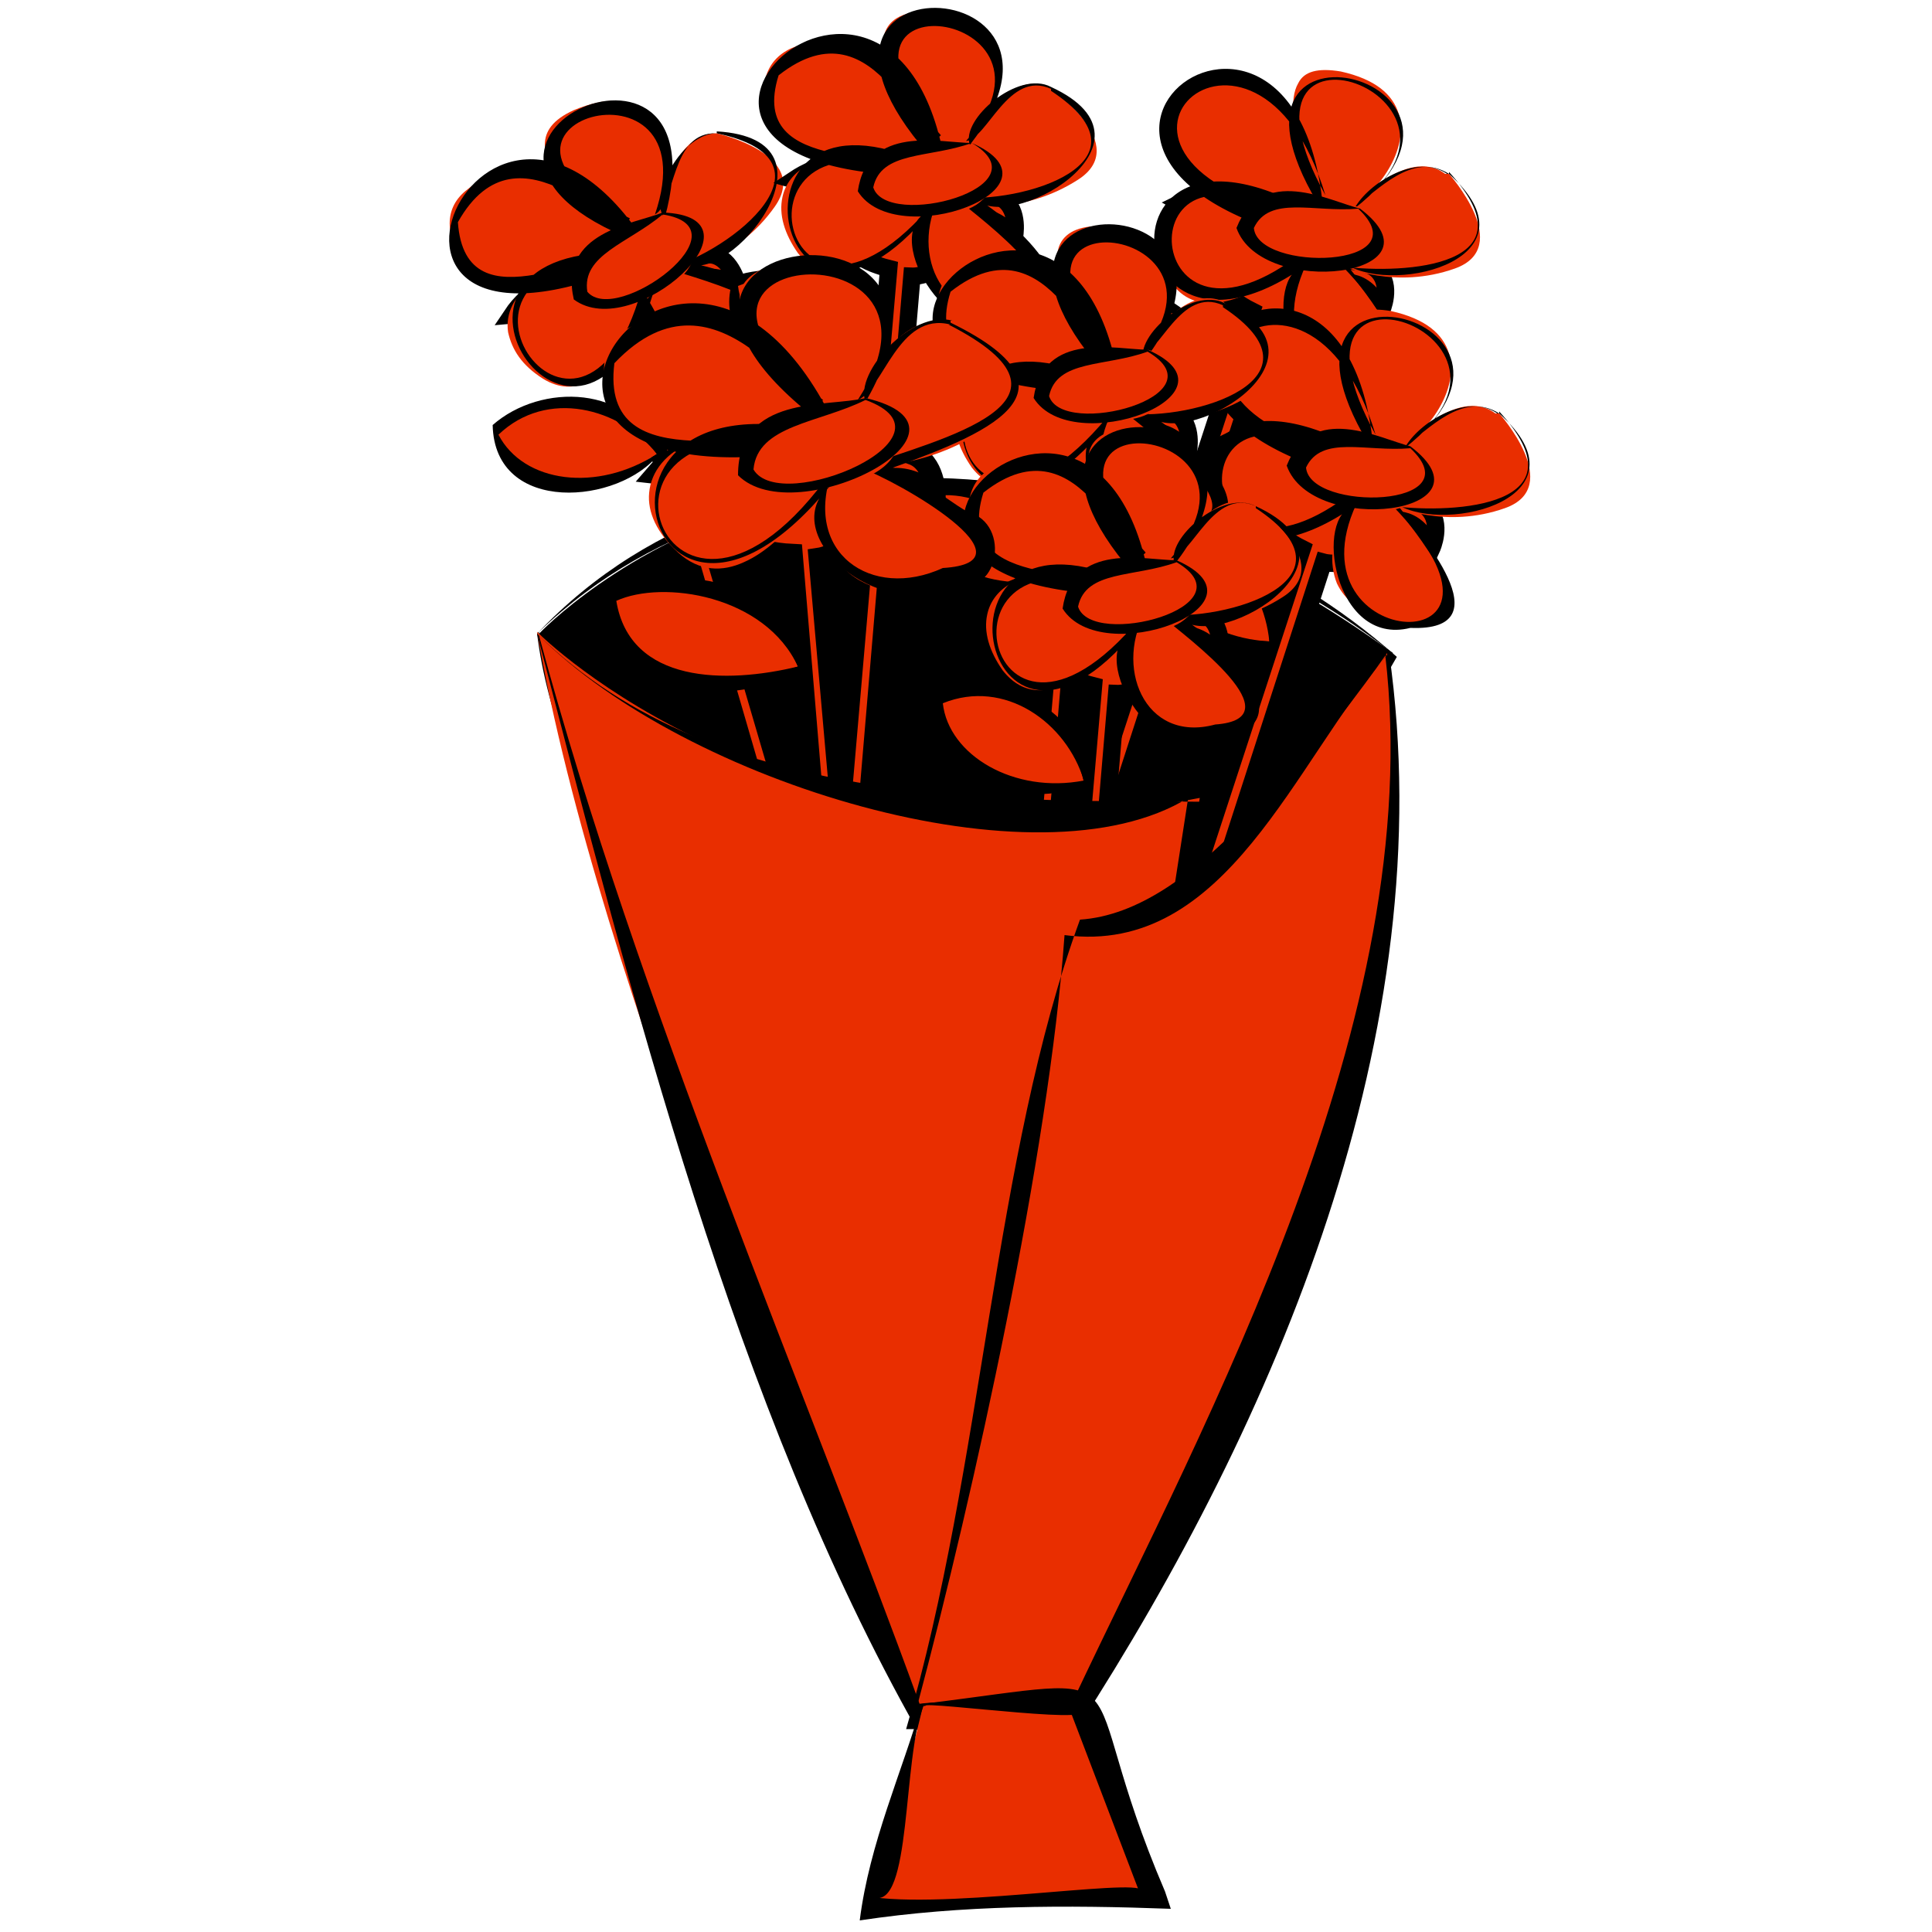 <?xml version="1.0" encoding="UTF-8"?>
<svg id="Layer_1" data-name="Layer 1" xmlns="http://www.w3.org/2000/svg" version="1.1" viewBox="0 0 1 1">
  <defs>
    <style>
      .cls-1, .cls-2, .cls-3, .cls-4, .cls-5, .cls-6, .cls-7, .cls-8, .cls-9, .cls-10, .cls-11 {
        fill: #e92e00;
      }

      .cls-1, .cls-12 {
        stroke-width: 0px;
      }

      .cls-2 {
        stroke-width: .006px;
      }

      .cls-2, .cls-3, .cls-4, .cls-5, .cls-6, .cls-7, .cls-8, .cls-9, .cls-10, .cls-11 {
        stroke: #000;
        stroke-linecap: round;
        stroke-miterlimit: 10;
      }

      .cls-3 {
        stroke-width: .009px;
      }

      .cls-4 {
        stroke-width: .005px;
      }

      .cls-5 {
        stroke-width: .004px;
      }

      .cls-6 {
        stroke-width: .004px;
      }

      .cls-7 {
        stroke-width: .008px;
      }

      .cls-12 {
        fill: #000;
      }

      .cls-8 {
        stroke-width: .004px;
      }

      .cls-9 {
        stroke-width: .007px;
      }

      .cls-10 {
        stroke-width: .011px;
      }

      .cls-13 {
        display: none;
      }

      .cls-11 {
        stroke-width: .007px;
      }
    </style>
  </defs>
  <g>
    <path class="cls-12" d="M.279.328s.173-.184.442.01c0,0-.143.251-.161.259-.065.027-.217-.03-.281-.269Z"/>
    <path class="cls-12" d="M.278.328c.118-.125.328-.092.445.012,0,0-.092.159-.092.159-.099.251-.333-.007-.353-.171H.278ZM.279.328c.028.156.248.409.345.166,0,0,.094-.158.094-.158-.114-.089-.317-.126-.439-.009H.279Z"/>
  </g>
  <g>
    <path class="cls-3" d="M.292.168s.002.023.035.018l.123.423.013-.003-.123-.42s.021-.008.015-.036c0,0,.008-.013.027-.002,0,0-.003-.014-.013-.016-.006-.001-.015.002-.028.016,0,0,.015-.022.011-.025-.014.005-.029.012-.033.021-.013-.003-.03-.007-.034-.008-.004-.001.006.002.026.019-.011-.008-.02-.009-.028-.007-.008.003-.014.009-.018.015,0,0,.022-.002.027.007Z"/>
    <g>
      <path class="cls-1" d="M.371.069s.049.011.03.038-.047.032-.047.032c0,0,.073.018.051.038s-.065.03-.07-.026c0,0-.02.066-.054.045-.011-.007-.016-.015-.018-.024-.003-.019.018-.039.063-.038,0,0-.067.026-.083.006-.014-.018-.013-.033-.001-.042.006-.005.015-.008.026-.009.033-.004.056.029.056.029,0,0-.041-.023-.042-.043-0-.007.004-.013.015-.018.017-.007.029-.006.037.001.013.011.015.036.007.054,0,0,.005-.043.03-.043Z"/>
      <path class="cls-12" d="M.371.068c.069.004.006.081-.016.068.016.001.088.025.042.053-.025.029-.084-.019-.059-.037-.037.122-.137-.028-.011-.021.013.002.011.002.001.006-.17.071-.078-.143.007-.01-.14-.05.042-.133.009-.014-.009-.011.009-.045.028-.044H.371ZM.371.069c-.024-.001-.021.036-.032.042.03-.088-.113-.047-.013.002-.006.015-.057-.055-.089.002.004.057.073.008.089.022-.117-.01-.026.128.006.013.015.02.02.057.06.031.039-.018-.028-.036-.047-.042.034-.009.092-.056.026-.07H.371Z"/>
    </g>
    <g>
      <path class="cls-1" d="M.34.235s-.031-.052-.084-.012c0,0,.015.057.084.012Z"/>
      <path class="cls-12" d="M.34.235c-.019-.024-.057-.034-.082-.01.013.025.051.03.082.01H.34ZM.341.235c-.02.026-.085.032-.086-.015.025-.022.072-.021.086.015H.341Z"/>
    </g>
    <g>
      <path class="cls-1" d="M.343.111c.009-.002.025.004.015.025-.005.011-.018.016-.034.021-.005.001-.026.006-.025-.006 0-.016.009-.023.019-.026.011-.003.022-.013.025-.013Z"/>
      <path class="cls-12" d="M.343.11c.057.002-.015.068-.046.045-.008-.035.031-.039.046-.045H.343ZM.343.111c-.018.015-.042.021-.039.04.015.018.084-.033.039-.04H.343Z"/>
    </g>
  </g>
  <g>
    <path class="cls-3" d="M.629.126s-.011.02.019.035l-.137.419.013.005.135-.417s.022.006.033-.021c0,0,.014-.006.023.014,0,0,.006-.013-.002-.021-.004-.004-.014-.007-.032-.003,0,0,.025-.009.023-.014-.014-.004-.031-.007-.038-.002-.009-.01-.021-.024-.024-.027-.003-.003.004.005.011.031-.004-.013-.012-.019-.019-.022-.008-.003-.017-.001-.023.002,0,0,.02.011.018.021Z"/>
    <g>
      <path class="cls-1" d="M.75.09s.034.038.003.049-.057-.001-.057-.001c0,0,.012.014.021.029s.014.03-.001.032c-.019.002-.042-.004-.05-.021-.004-.01-.004-.024.007-.042,0,0-.025.02-.046.021-.009 0-.018-.004-.023-.015-.005-.011-.005-.022-.001-.03.006-.013.023-.019.046-.01.008.003.018.008.027.016,0,0-.07-.017-.072-.044-.002-.023.008-.035.022-.035.008-0.0.017.002.027.008.03.016.03.056.03.056,0,0-.021-.043-.011-.06.003-.006.01-.008.022-.006.018.004.027.012.03.022.005.017-.008.038-.025.049,0,0,.029-.033.049-.018Z"/>
      <path class="cls-12" d="M.75.09c.048.043-.027.063-.053.047.011.014.057.066.007.064-.04.01-.05-.059-.029-.063-.106.074-.112-.122.036-.007-.226-.035-.039-.183-.026-.021-.072-.113.104-.071.016-.002.007-.013.032-.029.048-.018h0ZM.75.09c-.019-.012-.037.009-.049.017.08-.057-.073-.111-.015-.006-.036-.12-.148-.017-.009.011-.002.003-.003.013-.009.006-.084-.063-.081.077.003.015,0,0,.008-.005.008-.005l-.003.009c-.036.078.099.084.019.001.032.004.1,0,.055-.049h0Z"/>
    </g>
    <g>
      <path class="cls-1" d="M.631.208s.004-.061-.062-.059c0,0-.02.055.062.059Z"/>
      <path class="cls-12" d="M.631.208c-.003-.031-.028-.061-.062-.056-.003.027.025.054.062.056h0ZM.631.209c-.032.01-.088-.024-.062-.062.033-.003.071.025.062.062h0Z"/>
    </g>
    <g>
      <path class="cls-1" d="M.703.108c.009.004.018.018-.001.029-.01.006-.024.003-.039-.003-.005-.002-.024-.01-.018-.02.009-.013.02-.014.03-.011.011.004.025.003.028.004Z"/>
      <path class="cls-12" d="M.704.108c.046.035-.051.047-.064.01.013-.033.048-.014.064-.01h0ZM.703.108c-.023.002-.046-.007-.054.01.002.023.087.021.054-.01h0Z"/>
    </g>
  </g>
  <g>
    <path class="cls-3" d="M.655.249s-.011.02.019.035l-.137.419.013.005.135-.417s.022.006.033-.021c0,0,.014-.006.023.014,0,0,.006-.013-.002-.021-.004-.004-.014-.007-.032-.003,0,0,.025-.009.023-.014-.014-.004-.031-.007-.038-.002-.009-.01-.021-.024-.024-.027-.003-.003.004.005.011.031-.004-.013-.012-.019-.019-.022-.008-.003-.017-.001-.023.002,0,0,.02.011.018.021Z"/>
    <g>
      <path class="cls-1" d="M.776.214s.034.038.003.049-.057-.001-.057-.001c0,0,.012.014.021.029s.014.03-.001.032c-.019.002-.042-.004-.05-.021-.004-.01-.004-.024.007-.042,0,0-.025.02-.046.021-.009 0-.018-.004-.023-.015-.005-.011-.005-.022-.001-.03.006-.013.023-.019.046-.01.008.003.018.008.027.016,0,0-.07-.017-.072-.044-.002-.023.008-.035.022-.035.008-0.0.017.002.027.008.03.016.03.056.03.056,0,0-.021-.043-.011-.06.003-.006.01-.008.022-.006.018.004.027.012.03.022.005.017-.008.038-.025.049,0,0,.029-.033.049-.018Z"/>
      <path class="cls-12" d="M.776.214c.048.043-.027.063-.053.047.011.014.057.066.007.064-.04.01-.05-.059-.029-.063-.106.074-.112-.122.036-.007-.226-.035-.039-.183-.026-.021-.072-.113.104-.071.016-.002.007-.013.032-.029.048-.018h0ZM.776.214c-.019-.012-.037.009-.049.017.08-.057-.073-.111-.015-.006-.036-.12-.148-.017-.009.011-.002.003-.003.013-.009.006-.084-.063-.081.077.003.015,0,0,.008-.005.008-.005l-.003.009c-.036.078.099.084.019.001.032.004.1,0,.055-.049h0Z"/>
    </g>
    <g>
      <path class="cls-1" d="M.657.332s.004-.061-.062-.059c0,0-.02.055.062.059Z"/>
      <path class="cls-12" d="M.657.332c-.003-.031-.028-.061-.062-.056-.003.027.025.054.062.056h0ZM.658.333c-.032.01-.088-.024-.062-.062.033-.003.071.025.062.062h0Z"/>
    </g>
    <g>
      <path class="cls-1" d="M.73.232c.009.004.018.018-.001.029-.01.006-.024.003-.039-.003-.005-.002-.024-.01-.018-.02.009-.013.02-.014.03-.011.011.004.025.003.028.004Z"/>
      <path class="cls-12" d="M.73.231c.046.035-.051.047-.064.01.013-.033.048-.014.064-.01h0ZM.73.232c-.023.002-.046-.007-.054.01.002.023.087.021.054-.01h0Z"/>
    </g>
  </g>
  <g>
    <path class="cls-3" d="M.434.109s-.006.022.026.03l-.038.439.013.002.037-.437s.022.001.027-.028c0,0,.012-.009.026.008,0,0,.003-.014-.006-.02-.005-.003-.015-.003-.032.005,0,0,.022-.014.019-.019-.015-.001-.031 0-.038.007-.011-.008-.025-.018-.029-.02-.004-.002.005.004.018.027-.007-.011-.016-.016-.024-.017-.008-.001-.016.003-.022.007,0,0,.022.006.023.017Z"/>
    <g>
      <path class="cls-1" d="M.544.046s.042.029.014.047-.055.013-.055.013c0,0,.061.044.033.054s-.071.004-.056-.051c0,0-.013.017-.029.026-.013.008-.027.01-.038-.004-.007-.01-.01-.02-.008-.029.003-.014.018-.023.042-.021.009.001.019.004.031.009,0,0-.072-0-.08-.026-.007-.022-0-.035.014-.04.007-.002.017-.002.028.001.032.008.042.048.042.048,0,0-.03-.037-.024-.056.002-.006.008-.011.021-.011.018-.001.029.006.034.015.009.015.001.039-.013.053,0,0,.02-.039.043-.029Z"/>
      <path class="cls-12" d="M.544.045c.063.029-.024.078-.04.057.014.007.073.055.02.064-.034.017-.07-.048-.042-.057-.082.1-.114-.076-.002-.024,0,0,.008.006.008.006h-.009c-.189-.001-.012-.164.011-.001-.112-.114.086-.11.012-.015-.005-.013.025-.039.042-.03h0ZM.544.046c-.022-.01-.033.026-.044.027.061-.069-.089-.088-.013-.003-.011.013-.032-.072-.084-.031-.017.054.066.035.075.054-.108-.049-.075.115.01.006-.018.029-.002.07.035.06.042-.003-.013-.044-.029-.057.035.004.106-.018.05-.055h0Z"/>
    </g>
    <g>
      <path class="cls-1" d="M.455.189s-.01-.06-.074-.043c0,0-.007.058.074.043Z"/>
      <path class="cls-12" d="M.455.188c-.009-.03-.041-.053-.073-.04.003.027.037.047.073.04H.455ZM.455.189c-.028.017-.091-.003-.075-.046.032-.011.075.007.075.046H.455Z"/>
    </g>
    <g>
      <path class="cls-1" d="M.503.074c.009.002.022.013.006.029-.009.009-.022.008-.039.007-.005-0-.026-.004-.021-.015.006-.015.017-.018.027-.017.011.001.025-.004.028-.003Z"/>
      <path class="cls-12" d="M.503.074c.052.023-.039.057-.059.025.005-.035.043-.025.059-.025h0ZM.503.074c-.022.008-.047.004-.051.023.007.022.09 0.0.051-.023h0Z"/>
    </g>
  </g>
  <g>
    <path class="cls-3" d="M.524.22s-.006.022.026.03l-.038.439.013.002.037-.437s.022.001.027-.028c0,0,.012-.009.026.008,0,0,.003-.014-.006-.02-.005-.003-.015-.003-.032.005,0,0,.022-.014.019-.019-.015-.001-.031 0-.038.007-.011-.008-.025-.018-.029-.02-.004-.002.005.004.018.027-.007-.011-.016-.016-.024-.017-.008-.001-.016.003-.022.007,0,0,.022.006.023.017Z"/>
    <g>
      <path class="cls-1" d="M.634.157s.042.029.014.047-.055.013-.055.013c0,0,.061.044.033.054s-.071.004-.056-.051c0,0-.013.017-.029.026-.013.008-.027.01-.038-.004-.007-.01-.01-.02-.008-.029.003-.014.018-.023.042-.021.009.001.019.004.031.009,0,0-.072-0-.08-.026-.007-.022-0-.035.014-.04.007-.002.017-.002.028.001.032.008.042.048.042.048,0,0-.03-.037-.024-.056.002-.006.008-.011.021-.011.018-.001.029.006.034.015.009.015.001.039-.013.053,0,0,.02-.039.043-.029Z"/>
      <path class="cls-12" d="M.634.157c.063.029-.024.078-.04.057.014.007.073.055.02.064-.034.017-.07-.048-.042-.057-.082.1-.114-.076-.002-.024,0,0,.008.006.008.006h-.009c-.189-.001-.012-.164.011-.001-.112-.114.086-.11.012-.015-.005-.013.025-.039.042-.03h0ZM.633.158c-.022-.01-.033.026-.044.027.061-.069-.089-.088-.013-.003-.011.013-.032-.072-.084-.031-.017.054.066.035.075.054-.108-.049-.075.115.01.006-.018.029-.002.07.035.06.042-.003-.013-.044-.029-.057.035.004.106-.018.05-.055h0Z"/>
    </g>
    <g>
      <path class="cls-1" d="M.545.3s-.01-.06-.074-.043c0,0-.007.058.074.043Z"/>
      <path class="cls-12" d="M.544.3c-.009-.03-.041-.053-.073-.04.003.027.037.047.073.04h0ZM.545.3c-.028.017-.091-.003-.075-.046.032-.011.075.007.075.046h0Z"/>
    </g>
    <g>
      <path class="cls-1" d="M.594.181c.009.002.022.013.006.029-.009.009-.022.008-.039.007-.005-0-.026-.004-.021-.015.006-.015.017-.018.027-.017.011.001.025-.004.028-.003Z"/>
      <path class="cls-12" d="M.594.181c.052.023-.039.057-.059.025.005-.035.043-.025.059-.025h0ZM.594.182c-.022.008-.047.004-.051.023.007.022.09 0.0.051-.023h0Z"/>
    </g>
  </g>
  <g>
    <path class="cls-3" d="M.54.325s-.006.022.026.03l-.038.439.013.002.037-.437s.022.001.027-.028c0,0,.012-.009.026.008,0,0,.003-.014-.006-.02-.005-.003-.015-.003-.032.005,0,0,.022-.014.019-.019-.015-.001-.031 0-.038.007-.011-.008-.025-.018-.029-.02-.004-.002.005.004.018.027-.007-.011-.016-.016-.024-.017-.008-.001-.016.003-.022.007,0,0,.022.006.023.017Z"/>
    <g>
      <path class="cls-1" d="M.65.262s.042.029.014.047-.055.013-.055.013c0,0,.061.044.033.054s-.071.004-.056-.051c0,0-.013.017-.029.026-.013.008-.027.01-.038-.004-.007-.01-.01-.02-.008-.029.003-.014.018-.023.042-.021.009.001.019.004.031.009,0,0-.072-0-.08-.026-.007-.022-0-.035.014-.04.007-.002.017-.002.028.001.032.008.042.048.042.048,0,0-.03-.037-.024-.056.002-.006.008-.011.021-.011.018-.001.029.006.034.015.009.015.001.039-.013.053,0,0,.02-.039.043-.029Z"/>
      <path class="cls-12" d="M.65.262c.063.029-.024.078-.04.057.014.007.073.055.02.064-.034.017-.07-.048-.042-.057-.082.1-.114-.076-.002-.024,0,0,.008.006.008.006h-.009c-.189-.001-.012-.164.011-.001-.112-.114.086-.11.012-.015-.005-.013.025-.039.042-.03h0ZM.65.262c-.022-.01-.033.026-.044.027.061-.069-.089-.088-.013-.003-.011.013-.032-.072-.084-.031-.017.054.066.035.075.054-.108-.049-.075.115.01.006-.018.029-.002.07.035.06.042-.003-.013-.044-.029-.057.035.004.106-.018.05-.055h0Z"/>
    </g>
    <g>
      <path class="cls-1" d="M.561.405s-.01-.06-.074-.043c0,0-.007.058.074.043Z"/>
      <path class="cls-12" d="M.561.404c-.009-.03-.041-.053-.073-.04.003.027.037.047.073.04h0ZM.562.405c-.028.017-.091-.003-.075-.046.032-.011.075.007.075.046h0Z"/>
    </g>
    <g>
      <path class="cls-1" d="M.609.29c.009.002.022.013.006.029-.009.009-.022.008-.039.007-.005-0-.026-.004-.021-.015.006-.015.017-.018.027-.017.011.001.025-.004.028-.003Z"/>
      <path class="cls-12" d="M.609.29c.052.023-.039.057-.059.025.005-.035.043-.025.059-.025h0ZM.609.291c-.022.008-.047.004-.051.023.007.022.09 0.0.051-.023h0Z"/>
    </g>
  </g>
  <g>
    <path class="cls-10" d="M.372.259s-.003.026.038.028l.042.502.016-.001-.044-.499s.027-.004.027-.037c0,0,.013-.012.033.004,0,0,0-.017-.012-.021-.007-.003-.019-.001-.038.011,0,0,.024-.021.019-.025-.018.002-.038.006-.044.015-.015-.007-.034-.015-.039-.017-.005-.002.007.004.027.027-.011-.011-.022-.015-.032-.014-.01.001-.019.006-.025.013,0,0,.027.003.03.014Z"/>
    <g>
      <path class="cls-1" d="M.492.167s.014.006.024.015.017.022.002.034c-.03.025-.064.025-.064.025,0,0,.083.038.051.055-.017.009-.04.014-.057.006-.015-.007-.025-.022-.021-.053,0,0-.019.032-.042.042-.011.005-.023.005-.034-.005-.011-.01-.016-.021-.015-.031.002-.022.031-.04.085-.027,0,0-.087.014-.101-.013-.013-.023-.008-.04.009-.047.009-.004.02-.005.034-.004.041.003.06.046.06.046,0,0-.043-.035-.04-.058.001-.007.008-.013.022-.016.022-.004.036.001.044.01.013.015.009.043-.005.062,0,0,.017-.047.046-.041Z"/>
      <path class="cls-12" d="M.492.167c.078.038.009.061-.038.078.006-.012.034.013.047.02.023.006.016.046-.009.037-.036.022-.092-.026-.062-.051-.099.122-.147-.076.013-.022-.244.052-.088-.183-.008-.003-.153-.106.082-.136.013-.018-.006-.015.024-.048.045-.042H.492ZM.492.168c-.027-.007-.035.034-.048.039.06-.093-.126-.08-.018-0-.009.014-.053-.077-.108-.019-.008.064.082.028.102.045-.134-.034-.076.134.011.01-.016.043.02.068.057.051.05-.003-.023-.045-.043-.052.042-.015.124-.034.046-.074H.492Z"/>
    </g>
    <g>
      <path class="cls-1" d="M.413.345s-.024-.065-.098-.034c0,0,.004.067.098.034Z"/>
      <path class="cls-12" d="M.413.345c-.017-.037-.07-.045-.094-.034.007.043.057.043.094.034H.413ZM.414.345c-.03.024-.108.017-.099-.037.035-.018.09-.009.099.037H.414Z"/>
    </g>
    <g>
      <path class="cls-1" d="M.448.207c.011 0.0.029.01.013.031-.009.011-.025.013-.045.015-.006.001-.032 0-.029-.013.004-.018.017-.024.029-.025.013-.001.03-.009.033-.009Z"/>
      <path class="cls-12" d="M.448.206c.068.016-.036.07-.066.04-0-.042.046-.035.066-.04H.448ZM.448.207c-.024.012-.056.013-.058.036.014.024.11-.017.058-.036H.448Z"/>
    </g>
  </g>
  <g class="cls-13">
    <path class="cls-11" d="M.369.153c-.002.008-.009.016-.024.019s-.028-.001-.029-.009.017-.04.03-.049c.009-.006.006.008.01.01.004.002-.008-.006-.003-.011.007-.006.034-.018.016.04Z"/>
    <path class="cls-11" d="M.396.169c.001.008-.009.016-.024.019s-.028-.001-.029-.009c-.001-.005-.001-.027.015-.025.008.001.011-.004.015-.006.017-.013-.007-.014.008-.016.02-.003.016.034.017.038Z"/>
    <path class="cls-2" d="M.353.17c-0.0.008-.028.039-.039.024-.007-.01-.015-.022-.014-.03s.01-.029.02-.035c.001.008.003.014.009.016.011.004.017.002.02.002.003.007.005.016.004.024Z"/>
    <path class="cls-11" d="M.41.198c-.007.004.005.023-.037.021-.026-.002-.023-.024-.023-.032s.045-.038.06-.03c.037.021.019.027-0.0.041Z"/>
    <path class="cls-11" d="M.36.2c-.001.008-.004.017-.032.013-.015-.002-.028-.019-.028-.027s-.024-.032-.01-.037c.04-.015.07.043.07.051Z"/>
    <path class="cls-8" d="M.418.155c.007.001.017.009.004.021-.007.007-.025.004-.028.001s-.022.003-.019-.005c.004-.011.013-.014.021-.014.009 0.0.02-.003.022-.003Z"/>
    <path class="cls-5" d="M.288.147c-.003 0-.007.002-.008.005-.001.003,0,.008.006.014.007.007.024.005.026.003s.02.004.017-.004c-.005-.011-.013-.014-.02-.015-.008-0-.018-.004-.021-.004Z"/>
    <path class="cls-11" d="M.325.216s-.004.017.022.022l-.02.344.011.001.019-.342s.018,0,.021-.023c0,0,.01-.007.021.006,0,0,.002-.011-.005-.015-.004-.003-.012-.002-.025.004,0,0,.017-.012.015-.015-.011-0-.025.001-.03.006-.009-.006-.021-.014-.023-.015-.003-.002.004.003.015.021-.006-.009-.013-.012-.019-.013-.007-0-.013.003-.018.006,0,0,.017.004.018.012Z"/>
    <path class="cls-11" d="M.414.26s-.039-.028-.065.017c0,0,.028.036.065-.017Z"/>
  </g>
  <g class="cls-13">
    <path class="cls-11" d="M.51.242c-.006.006-.016.01-.03.006s-.024-.014-.022-.022.034-.028.049-.03c.011-.002.002.01.004.014.003.004-.004-.009.003-.011.008-.002.038-0-.004.043Z"/>
    <path class="cls-11" d="M.526.269c-.002.008-.016.01-.03.006s-.024-.014-.022-.022c.002-.005.011-.024.025-.016.007.004.011.002.016.001.021-.003-0-.016.014-.011.019.007-.002.038-.003.042Z"/>
    <path class="cls-2" d="M.488.25c-.004.007-.043.022-.046.003-.002-.012-.003-.026.002-.033s.022-.021.034-.022c-.003.007-.004.013.001.018.008.008.014.009.017.011-.001.008-.003.016-.007.023Z"/>
    <path class="cls-11" d="M.525.301c-.008.001-.006.023-.043.001-.023-.013-.01-.032-.005-.039s.058-.013.068.001c.023.036.005.033-.019.036Z"/>
    <path class="cls-11" d="M.48.28c-.004.007-.012.013-.035-.004-.012-.009-.016-.03-.012-.037s-.007-.039.008-.037c.043.006.042.071.038.077Z"/>
    <path class="cls-8" d="M.553.267c.006.004.011.015-.006.021-.009.003-.024-.008-.025-.012s-.021-.007-.014-.013c.009-.008.018-.007.025-.003.008.004.019.006.021.008Z"/>
    <path class="cls-5" d="M.441.199c-.003-.001-.007-.001-.01.001-.003.002-.004.007-.001.016.003.009.018.015.022.015s.016.013.017.004c.001-.012-.005-.019-.011-.022-.007-.004-.014-.012-.016-.013Z"/>
    <path class="cls-11" d="M.442.279s-.012.013.009.03l-.176.296.009.006.175-.295s.016.008.029-.011c0,0,.012-.002.016.015,0,0,.007-.009.002-.016-.003-.004-.01-.008-.025-.008,0,0,.021-.003.02-.007-.01-.005-.022-.011-.029-.008-.005-.009-.012-.021-.014-.024-.002-.003.002.005.004.025-.001-.011-.006-.017-.011-.02-.006-.003-.013-.004-.018-.002,0,0,.013.012.011.019Z"/>
    <path class="cls-11" d="M.501.359s-.021-.042-.066-.015c0,0,.008.045.066.015Z"/>
  </g>
  <g class="cls-13">
    <path class="cls-11" d="M.375.224c-.002.008-.008.017-.022.021s-.028.001-.03-.006.013-.042.025-.051c.008-.007.007.007.011.009.004.002-.009-.005-.004-.011.006-.006.032-.021.02.038Z"/>
    <path class="cls-11" d="M.403.238c.002.008-.008.017-.022.021s-.028.001-.03-.006c-.002-.005-.004-.027.012-.027.008,0,.01-.005.014-.008.016-.014-.009-.013.006-.017.019-.004.019.033.02.036Z"/>
    <path class="cls-2" d="M.361.243c.001.008-.024.042-.037.027-.008-.009-.017-.021-.017-.029s.007-.03.016-.036c.001.008.004.013.011.015.011.003.017,0,.02-0.0.004.007.006.015.007.023Z"/>
    <path class="cls-11" d="M.42.265c-.006.005.007.023-.035.025-.026.001-.026-.021-.026-.029s.041-.043.057-.036c.039.018.022.025.004.041Z"/>
    <path class="cls-11" d="M.37.273c0,.008-.003.018-.031.016-.015-.001-.03-.016-.03-.024s-.027-.029-.013-.036c.039-.018.074.036.074.044Z"/>
    <path class="cls-8" d="M.424.222c.007.001.017.007.006.021-.006.007-.025.006-.028.004s-.022.005-.019-.004c.003-.012.011-.016.019-.016.009-0.0.019-.005.022-.005Z"/>
    <path class="cls-5" d="M.293.226c-.003.001-.007.003-.008.006-.001.003.001.008.008.014.007.006.024.003.026 0s.021.003.016-.005c-.006-.011-.014-.013-.021-.013-.008.001-.019-.003-.021-.002Z"/>
    <path class="cls-11" d="M.338.292s-.003.018.024.02l.013.344h.011l-.014-.342s.018-.002.018-.025c0,0,.009-.008.021.004,0,0,.001-.011-.007-.015-.005-.002-.012-.001-.025.007,0,0,.016-.013.013-.017-.011.001-.025.003-.029.009-.009-.005-.022-.011-.025-.013-.003-.001.004.003.017.019-.007-.008-.014-.011-.02-.011-.007 0-.013.004-.017.008,0,0,.018.003.019.011Z"/>
    <path class="cls-11" d="M.431.327s-.041-.024-.063.024c0,0,.032.033.063-.024Z"/>
  </g>
  <g class="cls-13">
    <path class="cls-7" d="M.414.284c-.003.009-.011.018-.03.022s-.036-.001-.038-.009.02-.044.035-.055c.011-.007.009.009.013.011.006.002-.01-.007-.004-.012.008-.006.042-.021.023.043Z"/>
    <path class="cls-7" d="M.449.302c.002.009-.011.018-.03.022s-.036-.001-.038-.009c-.002-.006-.003-.029.017-.028.01.001.013-.004.018-.008.022-.015-.01-.015.009-.018.025-.004.022.037.023.041Z"/>
    <path class="cls-9" d="M.395.304c0,.009-.033.044-.049.028-.01-.01-.019-.024-.019-.033s.011-.032.024-.039c.001.009.004.015.012.017.014.004.021.001.025.001.004.008.007.017.007.026Z"/>
    <path class="cls-7" d="M.468.332c-.008.005.007.025-.047.025-.034-.001-.031-.025-.03-.034s.056-.044.075-.035c.049.022.026.029.001.045Z"/>
    <path class="cls-7" d="M.405.337c-.001.009-.005.019-.04.015-.019-.002-.037-.02-.036-.029s-.032-.034-.014-.04c.051-.018.091.044.091.053Z"/>
    <path class="cls-4" d="M.477.285c.009.001.021.009.006.023-.008.008-.032.005-.036.002s-.028.004-.024-.005c.005-.013.016-.016.026-.016.011 0.0.025-.004.028-.004Z"/>
    <path class="cls-6" d="M.31.281c-.004.001-.009.003-.01.006-.001.004 0.0.009.009.015.009.007.03.005.033.002s.026.004.021-.005c-.007-.012-.017-.015-.026-.015-.01 0-.024-.004-.026-.004Z"/>
    <path class="cls-7" d="M.362.356s-.005.019.029.024l-.01.377.013.001.009-.375s.022-.001.025-.026c0,0,.012-.008.027.005,0,0,.002-.012-.008-.017-.006-.003-.015-.002-.032.006,0,0,.021-.014.018-.018-.015 0-.032.002-.038.008-.011-.006-.027-.014-.03-.016-.004-.002.005.003.02.022-.008-.009-.017-.013-.025-.013-.009-0-.016.003-.022.008,0,0,.022.004.024.013Z"/>
    <path class="cls-7" d="M.477.401s-.05-.029-.082.022c0,0,.037.038.082-.022Z"/>
  </g>
  <g class="cls-13">
    <path class="cls-11" d="M.246.275c.002.008 0.0.019-.011.029s-.025.013-.03.007-.005-.043.001-.057c.004-.01.01.004.014.004.005-0-.01-.002-.008-.008.003-.008.02-.033.034.026Z"/>
    <path class="cls-11" d="M.278.276c.005.006 0.0.019-.011.029s-.025.013-.03.007c-.004-.004-.015-.023-0-.029.007-.003.007-.009.009-.013.009-.02-.014-.008-.001-.018.016-.012.031.021.034.025Z"/>
    <path class="cls-2" d="M.241.298c.004.007-.004.048-.022.04-.011-.005-.024-.012-.027-.019s-.006-.03-.001-.04c.005.007.009.011.016.009.011-.002.015-.007.018-.008.006.005.012.011.016.018Z"/>
    <path class="cls-11" d="M.304.293c-.004.007.016.018-.022.037-.024.012-.032-.009-.036-.016s.02-.056.037-.056c.043-.001.031.014.02.035Z"/>
    <path class="cls-11" d="M.263.321c.003.007.005.017-.021.027-.014.005-.034-.002-.037-.009s-.037-.015-.027-.027c.028-.033.082.002.086.009Z"/>
    <path class="cls-8" d="M.29.252c.007-.003.018-.001.014.016-.002.009-.02.016-.024.015s-.017.014-.019.005c-.002-.012.004-.019.011-.023.008-.004.015-.013.018-.014Z"/>
    <path class="cls-5" d="M.173.311c-.003.002-.005.005-.004.009.001.003.004.007.013.009.009.003.023-.007.024-.011s.02-.006.013-.012c-.01-.007-.018-.006-.025-.002-.007.004-.018.006-.02.007Z"/>
    <path class="cls-11" d="M.241.352s.005.017.03.008l.093.219.01-.004-.093-.217s.015-.009.006-.03c0,0,.005-.011.021-.006,0,0-.004-.011-.013-.01-.005,0-.012.004-.02.017,0,0,.009-.019.005-.021-.01.006-.021.013-.022.021-.011-.001-.025-.001-.028-.001-.003,0,.005.001.023.011-.01-.004-.017-.004-.023-.001-.006.003-.01.009-.012.014,0,0,.017-.005.022.002Z"/>
    <path class="cls-11" d="M.34.345s-.047-.004-.047.048c0,0,.043.017.047-.048Z"/>
  </g>
  <g>
    <path class="cls-1" d="M.279.328s.127.127.342.085l-.074.477-.072-.002s-.054-.116-.107-.257c-.037-.1-.074-.211-.09-.304Z"/>
    <path class="cls-12" d="M.278.328c.094.093.249.086.348.087-.002.009-.072.474-.074.482-.017-.001-.061-.001-.077-.001-.095-.168-.148-.38-.197-.568H.278ZM.279.329c.051.19.139.393.197.553.004.003.086-.003.065.008,0,0,.074-.477.074-.477-.078.048-.26-.008-.336-.084H.279Z"/>
  </g>
  <g>
    <path class="cls-1" d="M.718.338s-.123.176-.163.142l-.08.409.082-.002s.201-.326.161-.548Z"/>
    <path class="cls-12" d="M.718.339c-.048.055-.083.156-.167.145-.008.113-.047.289-.076.398.012-.002.071-.002.081-.003.068-.144.183-.352.161-.54h0ZM.719.338c.028.196-.059.398-.161.556-.016.001-.072.001-.089.001.04-.136.045-.296.09-.419.06-.004.113-.085.16-.138h0Z"/>
  </g>
  <g>
    <polygon class="cls-1" points=".478 .882 .452 .988 .597 .982 .559 .88 .478 .882"/>
    <path class="cls-12" d="M.478.883c-.011.027-.006.106-.026.099.044.006.15-.012.138-.002,0,0-.037-.097-.037-.097.032.012-.077-.003-.074-0H.478ZM.477.882c.122-.015.075-.022.126.097,0,0,.003.009.003.009-.054-.002-.108-.002-.161.006.005-.04.022-.077.032-.112H.477Z"/>
  </g>
</svg>